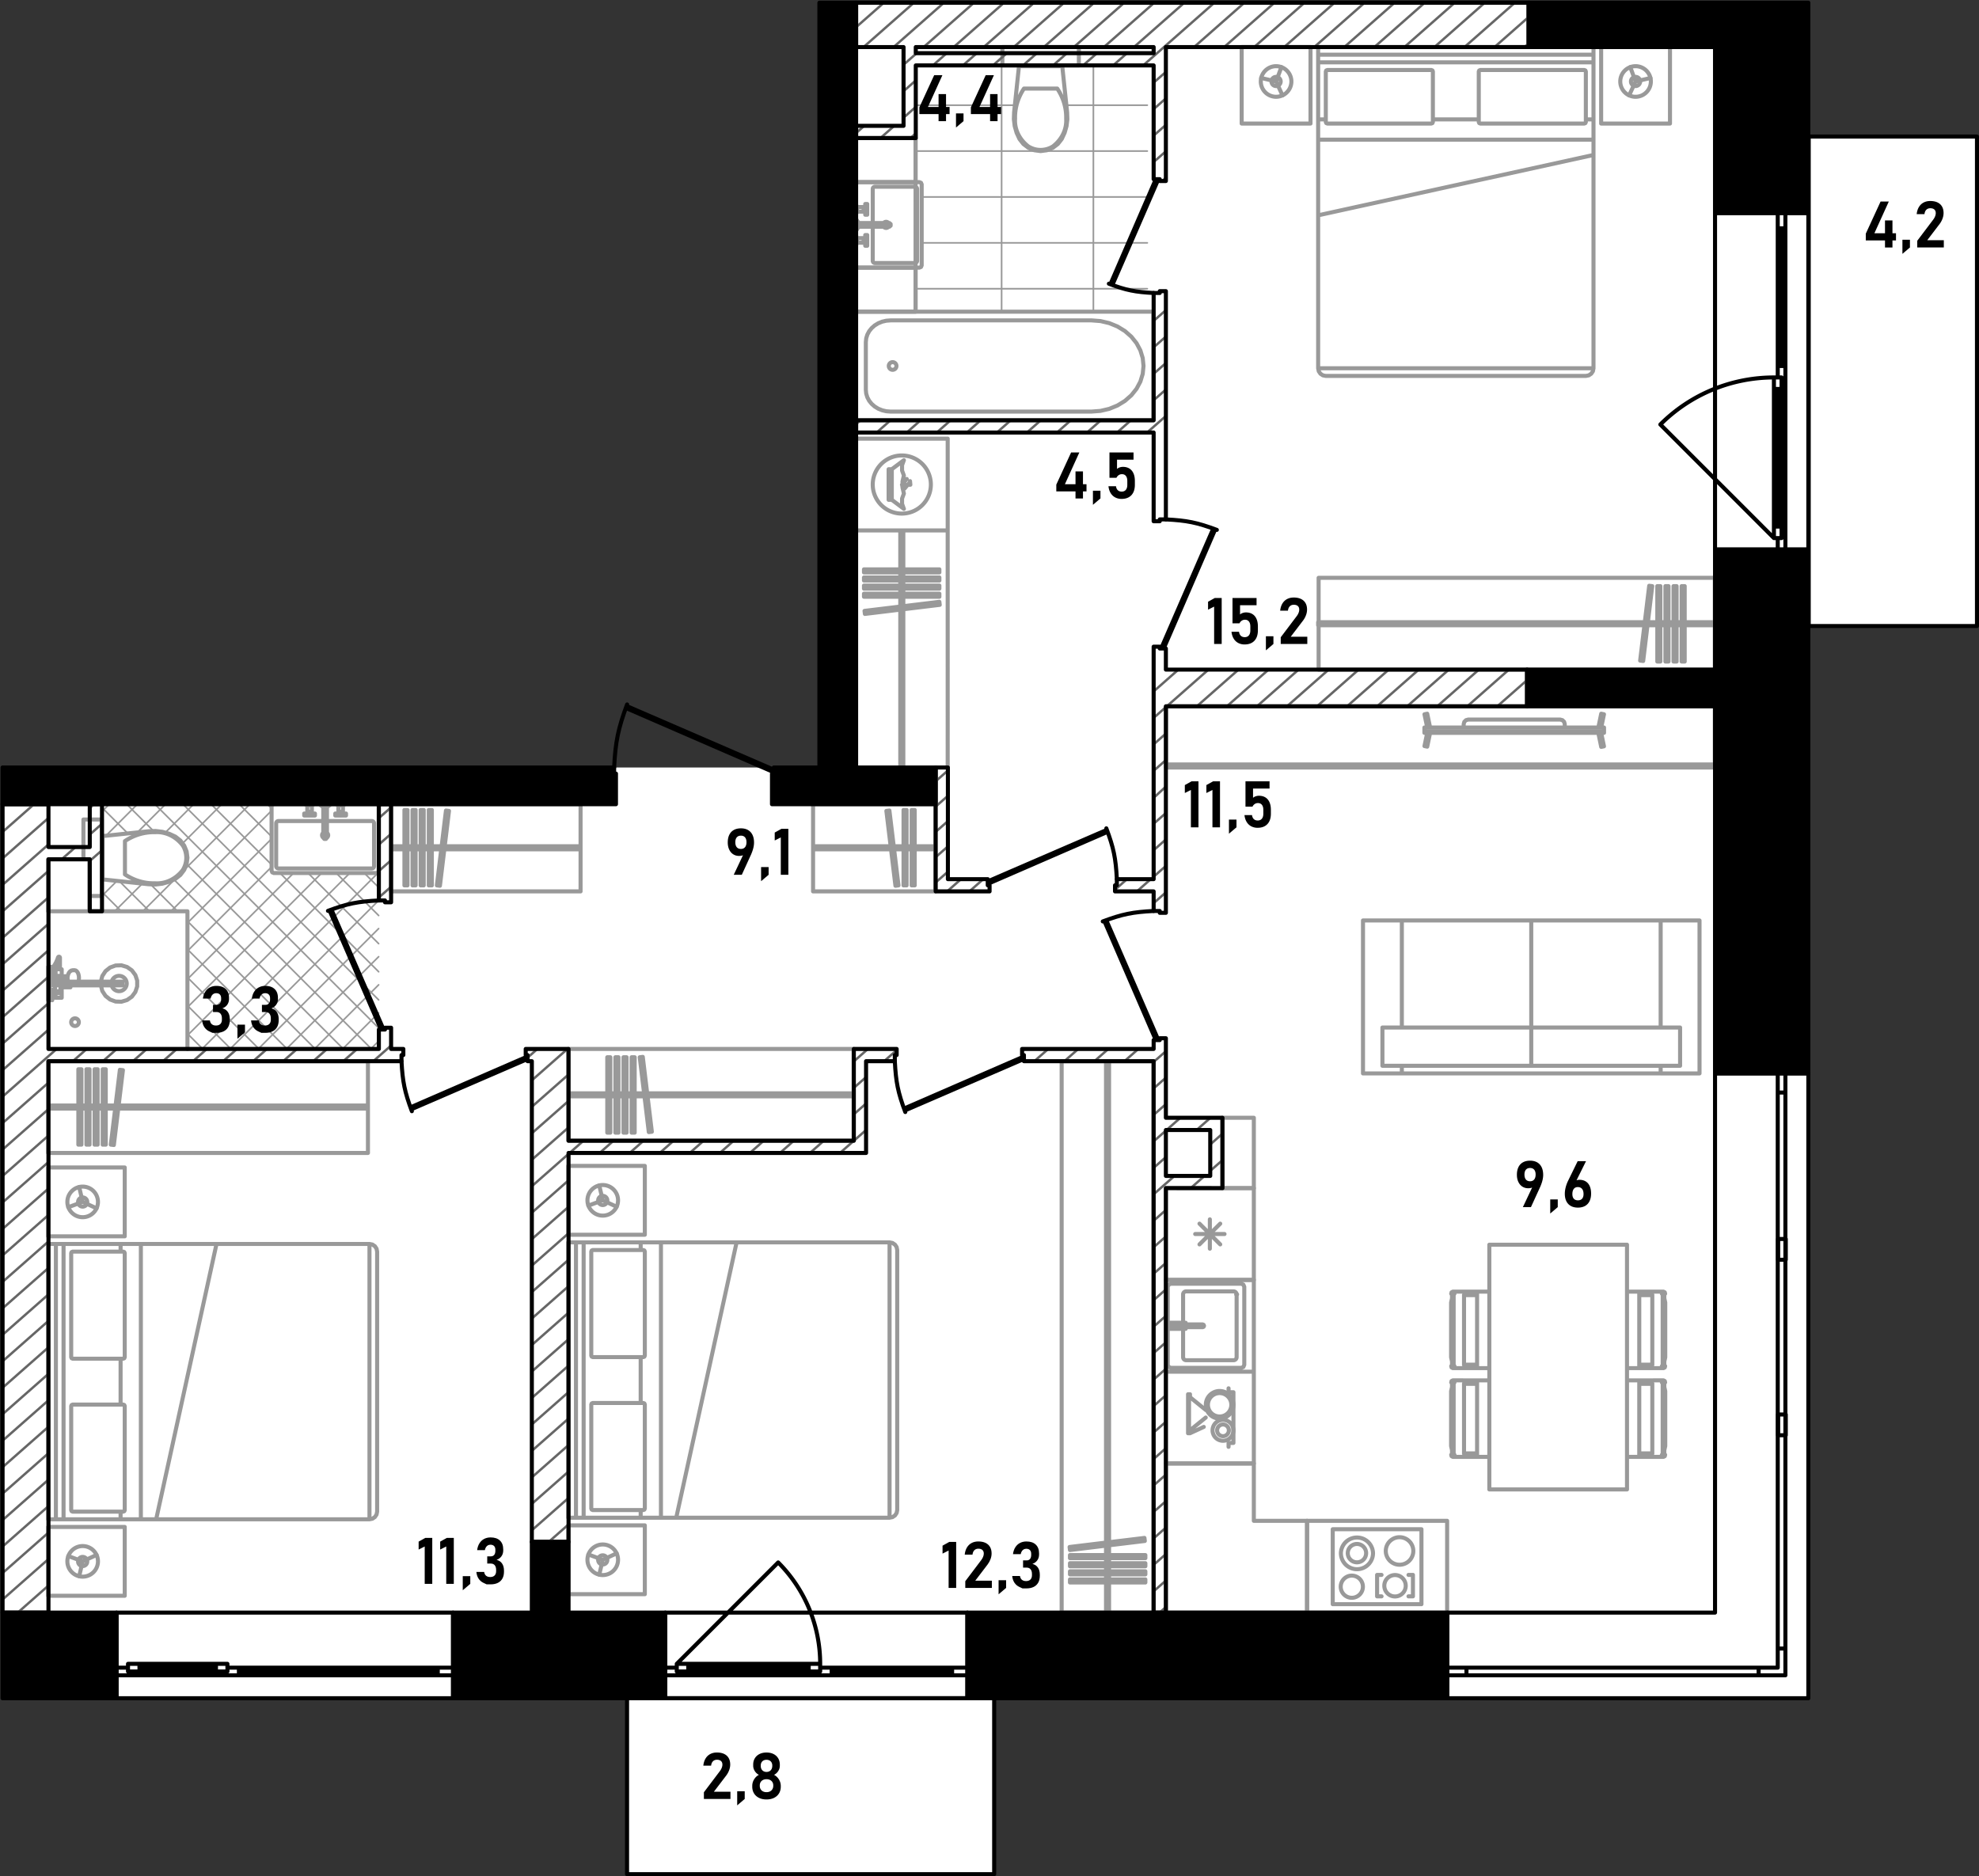 <svg version="1.1" id="_x31_44" xmlns="http://www.w3.org/2000/svg" x="0" y="0" viewBox="0 0 488.86 463.484" xml:space="preserve"><rect x="0" y="0" width="488.86" height="463.484" fill="#333333" stroke="none"/><style>.st1{fill-rule:evenodd;clip-rule:evenodd;stroke:#999;stroke-width:.4}.st1,.st2,.st3{fill:none;stroke-linecap:round;stroke-linejoin:round;stroke-miterlimit:3}.st2{fill-rule:evenodd;clip-rule:evenodd;stroke:#999}.st3{stroke:#000}.st4,.st5,.st7,.st8{fill-rule:evenodd;clip-rule:evenodd}.st5,.st7,.st8{fill:none}.st5{stroke:#000;stroke-linecap:round;stroke-linejoin:round;stroke-miterlimit:3}.st7,.st8{stroke-miterlimit:22.926}.st7{stroke-linecap:round;stroke-linejoin:round;stroke:#000}.st8{stroke:#666;stroke-width:.6}</style><path fill="#fff" d="M.5 419.667h154.03v43.317h91.055V419.53h201.212V154.648h41.511V33.731h-41.511V.552L202.155.5l.259 189.101L.635 189.6z"/><g id="mebel_2_"><path class="st1" d="M226.165 71.329h57.247m-55.733-11.336h55.734m-55.734-11.336h55.734M226.165 37.32h30.889m.005 0h26.354m-57.246-11.334h24.527m12.727 0h19.992m-13.319 51.011V16.161m-22.672 60.836V16.161m-22.672 28.83M91.588 259.127l1.949-1.95m-8.896 1.95l8.896-8.897m-15.844 8.897l15.844-15.844m-22.79 15.844l22.79-22.791M63.8 259.127l29.737-29.738m-36.684 29.738l36.684-36.685m-43.631 36.685l43.631-43.632m-47.234 40.287l40.109-40.11m-40.109 33.163l33.162-33.162M46.303 241.889l26.216-26.216m-26.216 19.268l20.783-20.784m-20.783 13.836l20.783-20.784m-24.854 17.91l24.855-24.855m-31.803 24.855l7.979-7.98m2.222-2.221l16.248-16.249m-33.395 26.45l6.839-6.839m9.922-9.922l9.689-9.689m-29.644 22.697l3.749-3.749m11.929-11.93l7.019-7.019m-13.918 6.972l6.971-6.971M26.155 206.46l7.79-7.791M25.144 200.524L27 198.669M93.537 219.219l-3.547-3.547m3.547 10.495l-10.493-10.494m-15.957-15.958l-1.047-1.047m27.497 34.445l-17.44-17.44m-9.01-9.011l-7.994-7.994m34.444 41.393L69.15 215.672m-2.063-2.063l-14.94-14.941m41.39 48.339l-48.338-48.338m48.338 55.284l-55.285-55.285m53.511 60.459l-45.669-45.67m-8.155-8.155l-6.633-6.633m53.509 60.458l-41.849-41.85m-11.389-11.39l-6.433-6.433m52.724 59.673l-31.565-31.566m-2.442-2.442l-6.658-6.658m-11.909-11.91l-.15-.15m45.778 52.726l-24.619-24.619m-9.389-9.389l-7.441-7.441m34.502 41.449l-17.672-17.672m-16.335-16.336l-4.824-4.824m31.883 38.832l-10.724-10.724M50.081 259.127l-3.778-3.778M11.92 220.964"/><path class="st2" d="M211.43 76.996h73.495m0 0v26.828m0 .001H211.43m0 0V76.996M220.005 101.678l-1.063-.081m0 0l-1.032-.242m0 0l-.968-.396m0 0l-.874-.536m0 0l-.755-.661m0 0l-.612-.766m0 0l-.451-.847m0 0l-.277-.905m0 0l-.093-.931m0 0V84.508m0 0l.093-.932m0 0l.277-.903m0 0l.451-.848m0 0l.612-.765m0 0l.755-.661m0 0l.874-.537m0 0l.968-.395m0 0l1.032-.242m0 0l1.063-.082m0 0h49.608m0 0l2.234.171m0 0l2.166.509m0 0l2.031.83m0 0l1.837 1.127m0 0l1.585 1.388m0 0l1.286 1.609m0 0l.947 1.78m0 0l.58 1.897m0 0l.196 1.956m0 0l-.196 1.957m0 0l-.58 1.898m0 0l-.947 1.78m0 0l-1.286 1.609m0 0l-1.585 1.388m0 0l-1.837 1.127m0 0l-2.031.83m0 0l-2.166.508m0 0l-2.234.171m0 0h-49.608M221.443 90.411a.945.945 0 11-1.89 0 .945.945 0 011.89 0zM250.655 31.153l.469 1.645m0 0l.718 1.551m0 0l.968 1.23m0 0l1.248.943m0 0l1.448.594m0 0l1.55.205m0 0l1.552-.205m0 0l1.447-.594m0 0l1.249-.943m0 0l.967-1.23m0 0l.719-1.551m0 0l.469-1.645m0 0l.207-1.698m0 0l-.059-1.709m0 0l-1.223-11.585m0 0H251.73m0 0l-1.223 11.585m0 0l-.059 1.709m0 0l.207 1.698M261.174 21.882h-4.117M257.057 21.882h-4.116M260.121 36.149c-.89.57-1.962.881-3.064.887M263.369 29.32c.165 2.591-1.031 5.106-3.248 6.829M261.174 21.882c1.506 2.253 2.266 4.827 2.195 7.437M250.746 29.32c-.07-2.61.689-5.185 2.194-7.437M253.994 36.149c-2.217-1.723-3.414-4.238-3.248-6.829M257.057 37.036a5.743 5.743 0 01-3.063-.887M261.705 16.161h-9.296m0 0v.189m0 0h9.296m0 0v-.189M247.61 16.161h18.894M247.61 11.626h18.894M247.61 16.161v-4.534M266.504 16.161v-4.534M46.304 259.128v-34.009M46.304 225.12H11.919M19.476 252.514a.944.944 0 11-1.889 0 .944.944 0 011.889 0zM24.902 243.416l.372 1.397m0 0l.792 1.208m0 .001l1.133.899m0-.001l1.358.496m0 0l1.445.043m0 .001l1.384-.414m0-.001l1.185-.828m0 0l.864-1.159m0 0l.454-1.372m0 0v-1.446m0 0l-.454-1.372m0 0l-.864-1.159m0 0l-1.185-.828m0 0l-1.384-.414m0 0l-1.445.043m0 .001l-1.358.496m0-.001l-1.133.898m0 0l-.792 1.209m0 0l-.372 1.397m0 .001h-5.538m0 0l.108-.456m0-.001l.037-.49m0 0l-.037-.488m0 0l-.108-.456m0 0l-.173-.392m0 0l-.224-.299m0 0l-.261-.189m0 .001l-.281-.064m0-.001h-.402m0 0l-.12.019m0 0l-.278.064m0 .001l-.104.054m0-.001l-.25.181m0 .001l-.07.078m0-.001l-.205.275m0 0l-.157.356m0 0l-.052.195m0 0l-.06.25m0 0l-.687.02m0 0l-.796.01m0 .001v-1.729m0-.001h-.435m0 0v-2.872m0 0l-.059-.159m0 0l-.148-.084m0 0l-.167.033m0 .001l-.105.134m0-.001l-.157.485m0 0l-.316.727m0 0l-.573 1.007m0 0l-.259.729m0 0h-.124m0 0v-.605m0 0h-.982m0 0v2.57m0 0h.877m0 0l.038.063m0 0l.034.032m0 0l.04.025m0 .001l.673.278m0-.001v.698m0 .001H12.22m0 0v-1.059m0 0h-.301m0 0v3.024m0 0h.301m0 0v-1.059m0-.001h1.361m0 0v1.437m0 0h.151m0 0v.415m0 0h-.303m0 0v-.151m0 .001h-.528m0 0v-.605m0-.001h-.982m0 0v2.57m0 .001h.982m0 0v-.604m0-.001h.528m0 0v-.152m0 .001h.303m0 0v.152m0-.001h1.512m0 0v-2.571m0 0h2.153m0 0v-.082m0 .001v-.093m0 0v-.124m0-.001v-.149m0 .001v-.043m0-.001h7.505M13.581 241.075v.209m0 0l-.341-.141m0 0l-.053-.325m0 0l.002-.008m0 0h.241m0 0v-.151m0 0h.302m0 0v.416m0 0h-.151M13.733 239.6h-.24m-.001 0l.239-.676m0 0l.563-.988m0 0l.024-.053m0 0v1.567m0 0h-.586m.001 0v.15M12.901 245.457h.528M12.901 246.137h.528M12.901 239.8v-.351M13.43 240.659v-.189M13.43 240.469v-.68M13.43 239.79v-.015M13.254 240.469h.176M13.425 239.79h.005M13.733 239.6v1.059M15.244 241.953v.558M14.318 239.45h.491M15.811 242.019v.491M14.797 236.654l.013-.076M12.693 240.803l.002.047M12.726 240.633l-.032.17M12.777 241.348l.01.046M12.787 241.394l.009.021M13.026 239.45l-.161.453M12.865 239.903l-.14.73M13.198 240.758l-.011.06M14.797 236.654l-.167.512M14.63 237.166l-.312.718M12.882 239.86v.001M12.695 240.85l.082.498M17.299 242.508l-.002.002M16.768 242.51l-.002-.002M14.129 241.075h-.128M13.884 241.075h-.104M14.001 241.075h-.117M13.581 241.284v.523M13.338 240.036l-.14.723M13.492 239.6l-.154.436M14.215 241.754h.108a.109.109 0 00-.108-.108.108.108 0 00-.108.108.108.108 0 00.216 0h-.108zM14.17 241.664l.045.091M14.155 241.565l.015.099M14.17 241.467l-.015.098M14.215 241.376l-.045.091M16.711 241.22l-.026.345M16.685 241.565l.026.345M16.728 241.149l-.017.071M16.787 242.231l.052.196M16.711 241.91l.076.321M14.382 241.197l.062-.009M16.839 242.427l.036.083M16.728 241.981l-.687-.02M14.443 241.943l-.062-.009M14.382 241.934l-.058-.026M14.324 241.908l-.05-.042M14.275 241.866l-.038-.055M14.236 241.811l-.021-.057M14.215 241.754l-.003-.008M14.212 241.747l-.008-.068M14.204 241.678v-.227M14.204 241.452l.008-.068M14.212 241.383l.003-.007M14.215 241.376l.021-.057M14.236 241.32l.038-.055M14.275 241.265l.049-.042M14.324 241.223l.058-.026M16.04 241.961l-1.597-.019M15.244 241.178l-.801.01M14.942 241.075v.107M14.942 241.949v.562M24.902 243.416h5.343M24.902 242.51h5.343M30.245 243.416v-.905M12.901 246.478v-1.36M13.43 246.327v-1.059M13.733 246.327v-1.059M13.733 244.853h1.209M14.942 241.075h-1.209M12.221 243.416v-.905M13.581 243.416h3.816M19.364 242.51h-5.783M14.942 244.853v-1.437M15.244 243.908v-.491M15.811 243.908v-.491M15.244 242.019h1.493M27.58 242.51a1.888 1.888 0 113.668.906 1.889 1.889 0 01-3.668 0M14.858 244.853a.34.34 0 11-.589 0M92.971 198.668H67.654m0 0l-.401.166m0 0l-.166.4m0 .001v15.871m0-.001l.166.401m0 .001l.401.166m0-.001h25.317m0 0l.4-.166m0 .001l.166-.401m0-.001v-15.871m0 .001l-.166-.4m0-.001l-.4-.166M91.837 202.825H80.765m-.907 0H68.787M68.221 203.392v10.58M68.787 214.54h23.05M92.403 213.972v-10.58M68.221 203.392c0-.313.254-.567.566-.567M68.787 214.54a.568.568 0 01-.566-.567M92.403 213.972a.568.568 0 01-.566.567M91.837 202.825c.312 0 .566.254.566.567M81.068 206.329a.757.757 0 01-.302.605v-1.21a.756.756 0 01.302.605zm-1.21.604a.757.757 0 010-1.21v1.21zM79.858 199.198h.907m0 0v7.748m0 0l-.256.301m0 0h-.395m.001 0l-.256-.301m-.001 0v-7.748M81.068 199.198h-1.511m-.001 0v-.265m0 0h1.511m.001 0v.265M81.445 198.933h-2.267m0 0v-.265m0 0h2.267m0 0v.265M83.58 200.558v-1.625m0 0h-.094m0 0v-.132m0 0h-.284m0 0v-.133m0 0h1.89m0 0v.133m0 0h-.283m0 0v.132m0 0h-.095m0 0v1.625m0 0h-.322m0 0v.415m0 0h1.078m0 0v.492m0 0h-2.646m0 0v-.492m0 0h1.077m0 0v-.415m0 0h-.321M77.043 200.558v-1.625m0 0h.095m0 0v-.132m0 0h.283m0 0v-.133m0 0h-1.889m0 0v.133m0 0h.283m0 0v.132m0 0h.095m0 0v1.625m0 0h.321m0 0v.415m0 0h-1.077m0 0v.492m0 0h2.645m0 0v-.492m0 0h-1.076m0 0v-.415m0 0h.32M84.393 200.973l-.072.072M83.901 200.973l.072.072M84.393 200.558h-.491M84.714 198.933H83.58M83.486 198.801h1.322M76.231 200.973l.072.072M76.723 200.973l-.072.072M76.231 200.558h.491M75.91 198.933h1.133M77.138 198.801h-1.322M84.393 201.219a.246.246 0 11-.491 0 .246.246 0 01.491 0zM76.723 201.219a.246.246 0 11-.492 0 .246.246 0 01.492 0zM40.136 205.492l1.645.47m0 0l1.551.717m0 0l1.23.968m0 0l.943 1.248m0 0l.594 1.449m0 0l.205 1.55m0 0l-.205 1.551m0 0l-.594 1.447m0 0l-.943 1.249m0 0l-1.23.967m0 0l-1.551.719m0 0l-1.645.469m0 0l-1.698.208m0 0l-1.709-.06m0 0l-11.585-1.223m0 0v-10.654m0 0l11.585-1.222m0 0l1.709-.06m0 0l1.698.207M30.865 216.01v-4.116M30.865 211.894v-4.117M46.019 211.894a5.746 5.746 0 01-.886 3.063M45.133 214.958c-1.724 2.217-4.239 3.413-6.83 3.248M38.303 218.205c-2.609.07-5.185-.689-7.437-2.195M30.865 207.777c2.253-1.505 4.828-2.265 7.437-2.194M38.303 205.582c2.591-.165 5.106 1.031 6.829 3.248M45.132 208.83c.57.889.881 1.961.887 3.063M25.143 216.542v-9.295m0-.001h.189m0 0v9.295m0 .001h-.189M25.143 202.448v18.893M20.609 202.448v9.824M25.143 202.448H20.61M25.143 221.34h-3.022M367.901 341.001h-3.028m0 0v.859m0 0v17.175m0 0v.86m0 0h3.028M361.445 359.895h3.427m0 0v-.859m0 0h-3.225m0 0v.057m0 0l.196.294m0 0l-.086.343m0 0l-.312.165M359.086 359.093l.196.294m0 0l-.087.343m0 0l-.312.165m0 0h2.562m0 0l.313-.165m0 0l.086-.343m0 0l-.196-.294m0 0v-17.29m0 0l.196-.294m0 0l-.086-.343m0 0l-.313-.165m0 0h-2.562m0 0l.312.165m0 0l.087.343m0 0l-.196.294m0 0v17.29M361.445 341.001l.312.165m0 0l.086.343m0 0l-.196.294m0 0v.057m0 0h3.225m0 0v-.859m0 0h-3.427M358.681 358.231v-15.565m0 0l-.227 1.004m0 0v13.556m0 0l.227 1.005M358.681 359.093l-.196.294m0 0l.086.343m0 0l.312.165m0 0l.313-.165m0 0l.087-.343m0 0l-.197-.294m0 0v-17.29m0 0l.197-.294m0 0l-.087-.343m0 0l-.313-.165m0 0l-.312.165m0 0l-.086.343m0 0l.196.294m0 0v17.29M367.901 319.085h-3.028m0 0v.858m0 0v17.176m0 0v.859m0 .001h3.028M361.445 337.978h3.427m0 0v-.858m0 0h-3.225m0 0v.057m0 0l.196.294m0 0l-.086.342m0 0l-.312.165M359.086 337.177l.196.294m0 0l-.087.342m0 0l-.312.165m0 0h2.562m0 0l.313-.165m0 0l.086-.342m0 0l-.196-.294m0 0v-17.291m0 0l.196-.294m0 0l-.086-.342m0 0l-.313-.165m0 0h-2.562m0 0l.312.165m0 0l.087.342m0 0l-.196.294m0 0v17.291M361.445 319.085l.312.165m0 0l.086.342m0 0l-.196.294m0 0v.057m0 0h3.225m0 0v-.858m0 0h-3.427M358.681 336.315v-15.566m0 0l-.227 1.004m0 0v13.557m0 0l.227 1.005M358.681 337.177l-.196.294m0 0l.086.342m0 0l.312.165m0 0l.313-.165m0 0l.087-.342m0 0l-.197-.294m0 0v-17.291m0 0l.197-.294m0 0l-.087-.342m0 0l-.313-.165m0 0l-.312.165m0 0l-.086.342m0 0l.196.294m0 0v17.291M401.909 341.001h3.027m0 0v.859m0 0v17.175m0 0v.86m0 0h-3.027M408.363 359.895h-3.427m0 0v-.859m0 0h3.225m0 0v.057m0 0l-.196.294m0 0l.086.343m0 0l.312.165M410.723 359.093l-.196.294m0 0l.087.343m0 0l.312.165m0 0h-2.562m0 0l-.313-.165m0 0l-.086-.343m0 0l.196-.294m0 0v-17.29m0 0l-.196-.294m0 0l.086-.343m0 0l.313-.165m0 0h2.562m0 0l-.312.165m0 0l-.087.343m0 0l.196.294m0 0v17.29M408.363 341.001l-.312.165m0 0l-.086.343m0 0l.196.294m0 0v.057m0 0h-3.225m0 0v-.859m0 0h3.427M411.128 358.231v-15.565m0 0l.227 1.004m0 0v13.556m0 0l-.227 1.005M411.128 359.093l.196.294m0 0l-.086.343m0 0l-.312.165m0 0l-.313-.165m0 0l-.087-.343m0 0l.197-.294m0 0v-17.29m0 0l-.197-.294m0 0l.087-.343m0 0l.313-.165m0 0l.312.165m0 0l.086.343m0 0l-.196.294m0 0v17.29M401.909 319.085h3.027m0 0v.858m0 0v17.176m0 0v.859m0 .001h-3.027M408.363 337.978h-3.427m0 0v-.858m0 0h3.225m0 0v.057m0 0l-.196.294m0 0l.086.342m0 0l.312.165M410.723 337.177l-.196.294m0 0l.087.342m0 0l.312.165m0 0h-2.562m0 0l-.313-.165m0 0l-.086-.342m0 0l.196-.294m0 0v-17.291m0 0l-.196-.294m0 0l.086-.342m0 0l.313-.165m0 0h2.562m0 0l-.312.165m0 0l-.087.342m0 0l.196.294m0 0v17.291M408.363 319.085l-.312.165m0 0l-.086.342m0 0l.196.294m0 0v.057m0 0h-3.225m0 0v-.858m0 0h3.427M411.128 336.315v-15.566m0 0l.227 1.004m0 0v13.557m0 0l-.227 1.005M411.128 337.177l.196.294m0 0l-.086.342m0 0l-.312.165m0 0l-.313-.165m0 0l-.087-.342m0 0l.197-.294m0 0v-17.291m0 0l-.197-.294m0 0l.087-.342m0 0l.313-.165m0 0l.312.165m0 0l.086.342m0 0l-.196.294m0 0v17.291M288.057 189.61h135.544m0 0v-15.115m0 0H288.057m0 0v15.115M288.057 188.854h135.544M355.829 189.61v-.756M288.057 189.61v-.756M401.908 307.485H367.9m0 0v60.458m0 0h34.008m0 0v-60.458M22.121 225.12H11.919m0 0v-12.848m0 0h10.202m0 0v12.848M226.167 34.11H211.43m0 0v10.881m0 0h14.737m0 0V34.11M211.43 76.996h14.737m0 0v-10.88m0 0H211.43m0 0v10.881M309.728 293.512v22.672m0 0H288m0 0v-22.672m0 0h21.728M295.242 304.848h7.243M296.303 302.288l5.121 5.121M298.863 301.227v7.242M301.424 302.288l-5.121 5.121M329.218 377.776h21.916m0 0v18.515m0 0h-21.916m0 0v-18.515M340.176 389.056v5.299M340.176 394.355h1.096M340.176 389.056h1.096M349.029 389.056v5.299M347.934 394.355h1.096M347.934 389.056h1.096M336.669 391.921a2.739 2.739 0 11-5.477 0 2.739 2.739 0 015.477 0zM339.168 383.682a3.967 3.967 0 11-7.935 0 3.969 3.969 0 017.935 0z"/><path class="st2" d="M337.468 383.682a2.268 2.268 0 11-4.536 0 2.268 2.268 0 014.536 0zM347.248 391.736a2.645 2.645 0 11-5.29.001 2.645 2.645 0 015.29-.001zM349.121 383.145a3.4 3.4 0 11-6.8.002 3.4 3.4 0 016.8-.002zM322.877 375.698h34.598M322.877 398.37h34.598M322.877 375.698v22.672M357.475 375.698v22.672M307.365 317.884v19.271m0 0l-.221.535m0 0l-.534.22m0 0h-17.382m0 0l-.535-.22m0 0l-.221-.535m0 0v-19.271m0 0l.221-.534m0 0l.535-.221m0 0h17.382m0 0l.534.221m0 0l.221.534M309.728 316.184v22.672M288 316.184v22.672M309.728 316.184H288M309.728 338.856H288M305.477 319.774v15.492M304.721 336.022h-11.714M292.251 335.266v-7.003m0-1.486v-7.003M293.007 319.018h11.714M305.477 319.774h.108a.108.108 0 10-.216 0 .108.108 0 00.216 0h-.108zM305.477 335.266a.756.756 0 01-.756.756M293.007 336.022a.756.756 0 01-.756-.756M292.251 319.774c0-.418.339-.756.756-.756M304.721 319.018c.417 0 .756.338.756.756M297.084 327.18l.24.1m0 0l.099.241m0 0l-.101.24m0 0l-.24.099m0 0h-7.477m0 0l-.24-.1m0 0l-.099-.24m0 0l.099-.24m0 0l.24-.1m0 0h7.479M291.533 326.765v.415m0 0h-1.928m0 0l-.24.1m0 0l-.1.24m0 0l.1.24m0 0l.24.1m0 0h1.928m0 0v.414m0 0h-2.456m0 0v-1.509m0 0h2.456M292.894 326.776v.404m0 0h-1.322m-.001 0v-.404m0 0h1.322M292.894 328.264h-1.322m-.001 0v-.404m0 0h1.322m.001 0v.404M309.728 338.856v22.672M288 338.856v22.672M309.728 338.856H288M309.728 361.528H288M410.224 265.172v-1.889m0 0h-63.935m0 0v1.889m0 0h63.935M410.224 227.386h-31.967m0 0v26.45m0 0h31.967m0 0v-26.45M378.257 227.386h-31.968m0 0v26.45m0 0h31.968m0 0v-26.45M346.289 227.386h-9.598m0 0v37.786m0 0h9.598m0 0v-1.89m0-9.445v-26.45M419.822 227.386h-9.599m0 0v26.45m0 9.447v1.89m0-.001h9.599m0 0v-37.786M378.257 263.284v-9.447m0 0H341.49m0 0v9.447m0 0h36.767M378.257 263.284v-9.447m0 0h36.767m0 0v9.447m0 0h-36.767M304.689 347.035a3.411 3.411 0 11-6.822.002 3.411 3.411 0 016.822-.002z"/><path class="st2" d="M304.167 347.035a2.89 2.89 0 11-5.78.001 2.89 2.89 0 015.78-.001zM304.689 353.343a2.58 2.58 0 11-5.16 0 2.58 2.58 0 015.16 0z"/><path class="st2" d="M303.555 353.343a1.444 1.444 0 11-2.891 0 1.444 1.444 0 012.891 0zM229.945 119.696a7.179 7.179 0 01-14.358 0 7.179 7.179 0 1114.358 0zM407.802 20.128a3.778 3.778 0 11-7.557 0 3.778 3.778 0 017.557 0z"/><path class="st2" d="M405.156 20.128a1.134 1.134 0 11-2.269 0 1.134 1.134 0 012.269 0zM319.004 20.128a3.778 3.778 0 11-7.557 0 3.778 3.778 0 017.557 0z"/><path class="st2" d="M316.358 20.128a1.134 1.134 0 11-2.269 0 1.134 1.134 0 012.269 0zM152.673 296.522a3.778 3.778 0 11-7.557 0 3.778 3.778 0 017.557 0z"/><path class="st2" d="M150.027 296.522a1.134 1.134 0 11-2.267 0 1.134 1.134 0 012.267 0zM152.673 385.32a3.778 3.778 0 11-7.557 0 3.778 3.778 0 017.557 0z"/><path class="st2" d="M150.027 385.32a1.134 1.134 0 11-2.267 0 1.134 1.134 0 012.267 0zM24.199 296.912a3.778 3.778 0 11-7.557.001 3.778 3.778 0 017.557-.001z"/><path class="st2" d="M21.555 296.912a1.134 1.134 0 11-2.267 0 1.134 1.134 0 012.267 0zM24.199 385.711a3.778 3.778 0 11-7.556 0 3.778 3.778 0 017.556 0z"/><path class="st2" d="M21.555 385.711a1.134 1.134 0 11-2.267-.001 1.134 1.134 0 012.267.001zM393.631 90.978h-68.015m0 0V15.405m0 0h68.015m0 0v75.573M391.742 92.867h-64.236m0 0l-.724-.144m0 0l-.612-.409m0 0l-.41-.613m0 0l-.144-.723m0 0h68.015m0 0l-.144.723m0 0l-.409.613m0 0l-.613.409m0 0l-.723.144M393.631 11.626h-68.015m0 0v3.778m0 0h68.015m0 0v-3.778M325.616 11.626h68.015m0 0v1.89m0 .001h-68.015m0 0v-1.89M323.727 11.626h-17.004m0 0V30.52m0 0h17.004m0 0V11.626M395.52 11.626h17.004m.001 0V30.52m0 0H395.52m0 0V11.626M353.578 17.295h-25.695m0 0l-.267.11m0 0l-.11.268m0-.001v12.47m0 .001l.11.266m0-.001l.267.112m0 0h25.695m0 0l.267-.112m0 0l.111-.266m0 .001v-12.47m0-.001l-.111-.268m0 .001l-.267-.11M365.67 17.295h25.694m0 0l.267.11m0 0l.111.268m0-.001v12.47m0 .001l-.111.266m0-.001l-.267.112m0 0H365.67m0 0l-.268-.112m0 0l-.11-.266m0 .001v-12.47m0-.001l.11-.268m0 .001l.268-.11M393.631 29.497h-1.889M365.292 29.497h-11.336M327.506 29.497h-1.89M393.631 34.505h-68.015m0 0v18.687m0 0l68.015-14.909m0 0v-3.778M423.601 165.416v-22.672m0 0H325.73m0 0v22.672m0 0h97.871M325.616 153.704v.755m0 0H423.6m0 0v-.755m0 0h-97.984M416.163 163.424v-18.627m0 0h-.756m0 0v18.627m0 0h.756M414.158 163.424v-18.627m0 0h-.755m0 0v18.627m0 0h.755M412.154 163.424v-18.627m0 0h-.756m0 0v18.627m0 0h.756M410.15 163.424v-18.627m0 0h-.756m0 0v18.627m0 0h.756M405.903 163.288l2.241-18.491m0 0l-.75-.091m0 0l-2.241 18.491m0 0l.75.091M211.43 131.032h22.672m0 0V189.6m0 0H211.43m0 0v-58.568M223.145 189.6h-.756m0 0v-58.568m0 0h.756m0 0V189.6M213.423 140.65h18.626m0 0v.756m0 0h-18.626m0 0v-.756M213.423 142.655h18.626m0 0v.756m0 0h-18.626m0 0v-.756M213.423 144.66h18.626m0 0v.755m0 0h-18.626m0 0v-.755M213.423 146.665h18.626m0 0v.755m0 0h-18.626m0 0v-.755M213.559 150.91l18.49-2.241m0 0l.092.75m0 0l-18.491 2.242m0 0l-.091-.751M96.561 198.668v21.538m0 0h46.854m-.001 0v-21.538m0 0H96.561M143.415 209.816v-.756m0 0H96.561m0 0v.756m0 0h46.854M99.903 200.095v18.626m0 0h.756m0 0v-18.626m0 0h-.756M101.908 200.095v18.626m0 0h.756m0 0v-18.626m0 0h-.756M103.912 200.095v18.626m0 0h.756m0 0v-18.626m0 0h-.756M105.917 200.095v18.626m0 0h.756m0 0v-18.626m0 0h-.756M110.163 200.23l-2.241 18.491m0 0l.75.091m0 0l2.241-18.491m0 0l-.75-.091M200.85 198.668v21.538m0 0h30.229m0 0v-21.538m0 0H200.85M231.079 209.816v-.756m0 0H200.85m0 0v.756m0 0h30.229M225.956 200.095v18.626m0 0h-.756m0 0v-18.626m0 0h.756M223.951 200.095v18.626m0 0h-.756m0 0v-18.626m0 0h.756M219.705 200.23l2.241 18.491m0 0l-.75.091m0 0l-2.241-18.491m0 0l.75-.091M219.743 374.928v-68.016m0 0h-75.572m0 0v68.016m0 0h75.572M221.633 373.039v-64.237m0 0l-.144-.723m0 .001l-.41-.613m0-.001l-.613-.409m0 .001l-.723-.145m0 0v68.016m0-.001l.723-.144m0 0l.613-.409m0 0l.41-.613m0 .001l.144-.723M140.392 374.928v-68.016m0 0h3.779m0 0v68.016m0 0h-3.779M140.392 306.913v68.016m0-.001h1.89m0 0v-68.016m0 .001h-1.89M140.392 305.024V288.02m0 0h18.894m0 0v17.004m0 0h-18.894M140.392 376.818v17.004m0 0h18.894m0 0v-17.004m0 0h-18.894M146.061 334.874V309.18m0 .001l.11-.268m0-.001l.267-.11m0 0h12.47m0 0l.267.11m0 0l.111.268m0 .001v25.694m0-.001l-.111.268m0 .001l-.267.11m0-.001h-12.47m0 0l-.267-.11m0 .001l-.11-.268M146.061 346.966v25.695m0 0l.11.267m0 0l.267.111m0 0h12.47m0 0l.267-.111m0 0l.111-.267m0 0v-25.695m0 0l-.111-.267m0 0l-.267-.111m0 0h-12.47m0 0l-.267.111m0 0l-.11.267M158.262 374.928v-1.889M158.262 346.588v-11.336M158.262 308.802v-1.89M163.271 374.928v-68.016m0 0h18.686m0 0l-14.908 68.016m0 0h-3.778M91.269 375.32v-68.016m0 0H15.698m0 0v68.016m0 0H91.27M93.159 373.43v-64.236m0 0l-.144-.724m0 0l-.41-.612m0 0l-.612-.41m0 0l-.724-.144m0 0v68.016m0 0l.724-.144m0 0l.612-.41m0 0l.41-.613m0 0l.144-.723M11.919 375.32v-68.016m0 0h3.778m0 0v68.016m0 0h-3.778M11.919 307.304v68.016m0 0h1.889m0 0v-68.016m0 0h-1.889M11.919 305.414V288.41m0 .001h18.893m0 0v17.004m0-.001H11.919M11.919 377.208v17.004m0 .001h18.893m0 0v-17.004m0-.001H11.919M17.587 335.266v-25.694m0 0l.11-.268m0 0l.268-.11m0 0h12.469m0 0l.267.11m0 0l.111.268m0 0v25.694m0 0l-.111.268m0 0l-.267.11m0 0H17.965m0 0l-.268-.11m0 0l-.11-.268M17.587 347.358v25.694m0 0l.11.268m0 0l.268.11m0 0h12.469m0 0l.267-.11m0 0l.111-.268m0 0v-25.694m0 0l-.111-.268m0 0l-.267-.11m0 0H17.965m0 0l-.268.11m0 0l-.11.268M29.788 375.32v-1.89M29.788 346.98v-11.336M29.788 309.194v-1.89M34.798 375.32v-68.016m0 0h18.686m0 0L38.576 375.32m0 0h-3.778M284.925 398.37h-22.672m0 0V262.15m0 0h22.672m0 0v136.22M273.211 262.15h.756m0 0v136.22m0 0h-.756m0 0V262.15M282.932 390.932h-18.626m0 0v-.756m0 0h18.626m0 0v.756M282.932 388.927h-18.626m0 0v-.755m0 0h18.626m0 0v.755M282.932 386.923h-18.626m0 0v-.756m0 0h18.626m0 0v.756M282.932 384.918h-18.626m0 0v-.756m0 0h18.626m0 0v.756M282.797 380.672l-18.491 2.241m0 0l-.091-.75m0 0l18.49-2.241m0 0l.092.75M11.919 262.15v22.672m0 0h78.973m0 0V262.15m0 0H11.919M90.892 273.864v-.756m0 0H11.919m0 0v.756m0 0h78.973M19.355 264.143v18.626m0 0h.756m0 0v-18.626m0 0h-.756M21.36 264.143v18.626m0 0h.756m0 0v-18.626m0 0h-.756M23.365 264.143v18.626m0 0h.755m0 0v-18.626m0 0h-.755M25.369 264.143v18.626m0 0h.756m0 0v-18.626m0 0h-.756M29.615 264.278l-2.241 18.491m0 0l.75.091m0 0l2.241-18.491m0 0l-.75-.091M396.233 180.741v-1.02m0 0h-44.369m0 0v1.02m0 0h44.369M394.829 179.721l.71-3.41m0 0l.68.141m0 0l-.68 3.269m0 0h-.71M386.532 179.721v-.832m0 0l-.152-.567m0 0l-.415-.415m0 0l-.567-.152m0 0h-22.699m0 0l-.566.152m0 0l-.415.415m0 0l-.153.567m0 0v.832m0 0h24.967M394.829 181.098l.71 3.41m0 0l.68-.141m0 0l-.68-3.269m0 0h-.71M353.269 179.721l-.71-3.41m0 0l-.68.141m0 0l.68 3.269m0 0h.71M353.269 181.038l-.71 3.41m0 0l-.68-.141m0 .001l.68-3.269m0-.001h.71M396.233 181.038v-.298m0 0h-44.369m0 0v.298m0 0h44.369M226.167 34.11H211.43m0 0v42.887m0 0h14.737m0 0V34.11M303.484 342.966v.964m0 0h1.204m0 0v12.523m0 0h-1.204m0 0v.964M293.479 344.43v9.634m0 0h.479m.001 0v-.723m0 0h-.238m-.001 0v-8.188m0 0h.238m.001 0v-.723m0 0h-.479M293.958 354.064l.104-.048m.102-.047l.104-.047m.102-.046l.104-.047m.103-.048l.103-.047m.103-.047l.103-.048m.103-.047l.103-.047m.103-.046l.103-.048m.103-.047l.104-.047m.102-.048l.104-.047m.102-.047l.104-.047m.103-.047l.103-.047m.104-.047l.102-.048m.104-.047l.102-.047m.104-.047l.102-.047m.104-.047l.102-.047m.104-.048l.103-.047m.103-.047l.103-.047M293.958 344.43v.078m0 .113v.114m0 .113v.113m0 .114v.078m0 0l.052.042m.088.071l.088.071m.087.072l.088.072m.088.07l.089.072m.088.072l.088.071m.088.071l.088.072m.088.072l.087.071m.088.071l.089.072m.088.071l.088.071m.088.072l.088.072m.088.071l.088.071m.087.072l.088.071m.089.072l.088.071m.088.072l.088.071m.088.071l.088.072m.088.071l.087.072m.089.071l.088.072m.088.071l.088.071m.088.072l.088.072m.088.071l.088.071m.087.072l.089.071m.088.071l.088.073m.088.071l.052.042M293.958 354.064v-.078m0-.113v-.114m0-.113v-.113m0-.114v-.078m0 0l.052-.042m.088-.071l.088-.071m.087-.072l.088-.071m.088-.072l.089-.071m.088-.072l.088-.071m.088-.071l.088-.072m.088-.071l.087-.072m.088-.071l.089-.072m.088-.071l.088-.071m.088-.072l.088-.072m.088-.071l.088-.071m.087-.072l.088-.071m.089-.071l.088-.072m.088-.072l.088-.071m.088-.071l.088-.072m.088-.071l.087-.071m.089-.072l.088-.072m.088-.071l.088-.071m.088-.072l.088-.072m.088-.071l.088-.071m.087-.072l.089-.071m.088-.071l.088-.073m.088-.071l.052-.042M309.728 361.528H288m0 0v36.842m0 0h23.428m0 0h11.449m-.001 0v-22.672m0 0h-13.149m.001 0v-14.17M309.728 293.512h-7.799m-.001 0V276.13m0 0h7.799m.001 0v17.382M223.282 125.704l-.449-1.233m0 0v-1.313m0 0l.449-1.233m0-.001l-.343-1.473m0 .001v-1.513m0-.001l.343-1.472m0 .001l-.45-1.235m0 0v-1.314m0-.001l.45-1.235m0 0l-2.987 2.232m0 0v7.558m0 0l2.987 2.231M220.033 123.472v-7.558m0 0h.262m0 0v7.558m0 0h-.262M219.51 123.472v-7.558m0 0h.262m0 0v7.558m0 0h-.262M224.798 118.852l.085.891m0 0l-.227.021m0 0l-.045-.476m0 0l-1.142 1.382m0 0l-.152-.125m0 0l.53-.642m0 0l-.081-.067m0 0l-.612.74m0 0l-.146-.121m0 0l.611-.74m0 0l-.097-.08m0 0l-.497.601m0 0l-.13-.108m0 0l.496-.6m0 0l-.097-.081m0 0l-.343.415m0 0l-.139-.116m0 0l1.174-1.422M234.102 131.032V108.36m0 0H211.43m0 0v22.672m0 0h22.672M140.392 281.798v-22.671m0 0h70.472m0 0v22.671m0 0h-70.472M210.863 270.085v.756m0 0h-70.472m0 0v-.756m0 0h70.472M150.011 279.805v-18.626m0 0h.756m0 0v18.626m0 0h-.756M152.016 279.805v-18.626m0 0h.756m0 0v18.626m0 0h-.756M154.019 279.805v-18.626m0 0h.756m0 0v18.626m0 0h-.756M156.024 279.805v-18.626m0 0h.756m0 0v18.626m0 0h-.756M160.271 279.67l-2.241-18.491m0 0l.75-.091m0 0l2.242 18.491m0 0l-.751.091M407.702 19.268l-3.68.86m0 0l-1.583 3.431m0 0l1.583-3.431m0 0l-1.305-3.546M311.546 19.268l3.679.86m0 0l1.584 3.431m0 0l-1.584-3.431m0 0l1.306-3.546M148.033 292.842l.86 3.68m0 0l3.431 1.584m0 0l-3.431-1.584m0 0l-3.545 1.305M148.033 388.999l.86-3.679m0-.001l3.431-1.584m0 0l-3.431 1.584m0 0l-3.545-1.306M19.561 293.234l.86 3.679m0 0l3.431 1.584m0 0l-3.431-1.584m0 0l-3.546 1.306M19.561 389.39l.86-3.679m0 0l3.431-1.584m0 0l-3.431 1.584m0 0l-3.546-1.306M211.43 45.557v19.992m0 0l.167.401m0 0l.4.166m0 0h15.115m0 0l.401-.166m0 0l.166-.401m0 0V45.557m0 0l-.166-.4m0 0l-.401-.166m0 0h-15.115m0 0l-.4.166m0 0l-.167.4M215.587 46.691v8.41m0 .905v8.41M216.153 64.982h9.825M226.545 64.415V46.691M225.979 46.125h-9.826M216.153 64.982a.567.567 0 01-.566-.566M226.545 64.415a.567.567 0 01-.566.566M225.979 46.125c.312 0 .566.253.566.566M215.587 46.691c0-.313.254-.566.566-.566M219.489 56.006a.754.754 0 01-1.209 0h1.209zm-1.21-.906a.753.753 0 011.209 0h-1.209zM211.959 56.006V55.1m0 0h7.748m0 0l.301.256m0 0v.394m0 0l-.301.256m0 0h-7.748M211.959 54.797v1.512m0 0h-.264m0 0v-1.512m0 0h.264M211.695 54.419v2.268m0 0h-.266m0 0v-2.268m0 0h.266M213.319 52.285h-1.624m0 0v.095m0 0h-.133m0 0v.283m0 0h-.133m0 0v-1.89m0 0h.133m0 0v.283m0 0h.133m0 0v.095m0 0h1.624m0 0v.322m0 0h.416m0 0v-1.078m0 0h.491m0 0v2.646m0 0h-.491m0 0v-1.077m0 0h-.416m0 0v.321M213.319 58.822h-1.624m0 0v-.095m0 0h-.133m0 0v-.283m0 0h-.133m0 0v1.89m0 0h.133m0 0v-.284m0 0h.133m0 0v-.094m0 0h1.624m0 0v-.322m0 0h.416m0 0v1.078m0 0h.491m0 0v-2.646m0 0h-.491m0 0v1.077m0 0h-.416m0 0v-.321M213.735 51.472l.072.072M213.735 51.963l.072-.072M213.319 51.472v.491M211.695 51.151v1.134M211.562 52.379v-1.323M213.735 59.634l.072-.072M213.735 59.143l.072.072M213.319 59.634v-.491M211.695 59.956v-1.134M211.562 58.727v1.322M214.226 51.718a.246.246 0 11-.491-.001.246.246 0 01.491.001zM214.226 59.388a.246.246 0 11-.492 0 .246.246 0 01.492 0z"/></g><g id="walls"><path class="st3" d="M439.145 135.754h-15.492M446.703 135.754h-5.668M441.035 135.754h-1.89M439.145 52.624h-15.492M446.703 52.624h-5.668M441.035 52.624h-1.89M446.703 52.624v83.13M423.653 52.624v83.13M439.145 52.624v3.778M439.145 56.403h1.89M441.035 56.403v-3.778M441.035 92.3v-1.89M441.035 90.411h-1.89M439.145 90.411v1.89M440.09 56.403v34.008M439.145 56.403v34.008M441.035 90.411V56.403M439.145 92.3v.944M439.145 93.245h.944M440.09 93.245v.945M440.09 94.19h.945M441.035 94.19V92.3M441.035 135.754v-3.778M441.035 131.976h-.945M440.09 131.976v.944M440.09 132.92h-.944M439.145 132.92v2.834M438.201 132.92l-28.056-28.055M441.035 131.976V94.19M438.201 96.078v34.008M438.201 93.245v2.834M438.201 96.078h1.889M440.09 96.078v-2.833M440.09 93.245h-1.889M440.09 132.92v-2.834M440.09 130.086h-1.889M438.201 130.086v2.834M438.201 132.92h1.889M440.09 130.086V96.078M438.201 96.078v34.008M439.145 96.078v34.008M410.145 104.865a39.68 39.68 0 0128.056-11.621M441.035 52.624h-1.89M441.035 52.624h-1.89M446.703 52.624h-5.668M439.145 52.624h-15.492M441.035 135.754h-1.89M441.035 135.754h-1.89M446.703 135.754h-5.668M439.145 135.754h-15.492"/><g><path class="st3" d="M439.145 265.172h-15.492M446.703 265.172h-5.668M441.035 265.172h-1.89M446.703 265.172v154.357M423.653 265.172v133.197M439.145 265.172v4.724M439.145 269.896h1.89M441.035 269.896v-4.724M441.035 411.972v-4.723M441.035 407.249h-1.89M439.145 407.249v4.724M441.035 413.862v-1.89M439.145 269.896V407.25M441.035 407.249V269.896M441.035 265.172h-1.89M441.035 265.172h-1.89M446.703 265.172h-5.668M439.145 265.172h-15.492M357.527 411.972v-13.603M357.527 419.53v-5.668M357.527 413.862v-1.89M357.527 419.53h89.176M357.527 398.37h66.126M357.527 411.972h4.723M362.25 411.972v1.89M362.25 413.862h-4.724M439.145 413.862h-4.724M434.421 413.862v-1.89M434.421 411.972h4.725M441.035 413.862h-1.89M362.25 411.972h72.172M434.421 413.862H362.25M357.527 413.862v-1.89M357.527 413.862v-1.89M357.527 419.53v-5.668M357.527 411.972v-13.603"/></g><g><path class="st3" d="M164.344 411.972v-13.603M164.344 419.53v-5.668M164.344 413.862v-1.89M238.972 411.972v-13.603M238.972 419.53v-5.668M238.972 413.862v-1.89M238.972 419.53h-74.628M238.972 398.37h-74.628M238.972 411.972h-3.779M235.193 411.972v1.89M235.193 413.862h3.779M203.547 413.862h1.891M205.437 413.862v-1.89M205.437 411.972h-1.89M235.193 412.916h-29.756M235.193 411.972h-29.756M205.437 413.862h29.756M203.547 411.972h-.944M202.603 411.972v.944M202.603 412.916h-.945M201.658 412.916v.945M201.658 413.862h1.89M164.344 413.862h3.778M168.123 413.862v-.945M168.123 412.916h-.944M167.178 412.916v-.943M167.178 411.972h-2.834M167.178 411.028l25.049-25.049M168.123 413.862h33.535M199.769 411.028h-29.757M202.603 411.028h-2.834M199.769 411.028v1.889M199.769 412.916h2.834M202.603 412.916v-1.889M167.178 412.916h2.834M170.012 412.916v-1.889M170.012 411.028h-2.834M167.178 411.028v1.889M170.012 412.916h29.757M199.769 411.028h-29.757M199.769 411.972h-29.757M192.227 385.979a35.42 35.42 0 0110.376 25.049M238.972 413.862v-1.89M238.972 413.862v-1.89M238.972 419.53v-5.668M238.972 411.972v-13.603M164.344 413.862v-1.89M164.344 413.862v-1.89M164.344 419.53v-5.668M164.344 411.972v-13.603M164.344 419.53v-21.16"/></g><g><path class="st3" d="M28.786 411.972v-13.603M28.786 419.53v-5.668M28.786 413.862v-1.89M111.915 411.972v-13.603M111.915 419.53v-5.668M111.915 413.862v-1.89M111.915 419.53H28.786M111.915 398.37H28.786M111.915 411.972h-3.778M108.137 411.972v1.89M108.137 413.862h3.778M57.125 413.862h1.891M59.015 413.862v-1.89M59.015 411.972h-1.89M108.137 412.916H59.015M108.137 411.972H59.015M59.015 413.862h49.122M57.125 411.972h-.943M56.181 411.972v.944M56.181 412.916h-.945M55.236 412.916v.945M55.236 413.862h1.89M28.786 413.862h3.778M32.564 413.862v-.945M32.564 412.916h-.944M31.62 412.916v-.943M31.62 411.972h-2.834M32.564 413.862h22.672M53.347 411.028H34.453M56.181 411.028h-2.834M53.347 411.028v1.889M53.347 412.916h2.834M56.181 412.916v-1.889M31.62 412.916h2.834M34.454 412.916v-1.889M34.454 411.028H31.62M31.62 411.028v1.889M34.454 412.916h18.894M53.347 411.028H34.453M53.347 411.972H34.453M111.915 413.862v-1.89M111.915 413.862v-1.89M111.915 419.53v-5.668M111.915 411.972v-13.603M28.786 413.862v-1.89M28.786 413.862v-1.89M28.786 419.53v-5.668M28.786 411.972v-13.603M28.786 419.53v-21.16"/></g><g><path class="st3" d="M488.36 154.648h-41.564m.001 0V33.731m0 0h41.564m-.001 0v120.917M154.897 419.53h90.688m0 0v43.454m0 0h-90.688m0 0V419.53"/></g><g><path class="st3" d="M101.74 274.508c-1.774-4.757-2.298-7.287-2.559-12.358"/><path class="st4" d="M101.74 274.508l28.578-12.358-.001-1.512h-.453l-28.725 12.482z"/><g><path class="st5" d="M223.626 274.711c-1.818-4.869-2.318-7.37-2.584-12.561"/><path class="st4" d="M223.662 274.808l29.272-12.658v-1.512h-.453l-29.419 12.782z"/><g><path class="st5" d="M272.415 227.624c4.87-1.816 7.371-2.314 12.562-2.579"/><path class="st4" d="M272.319 227.665l12.658 29.272h1.511v-.454l-12.782-29.418z"/><g><path class="st5" d="M154.909 174.025c-2.221 5.978-2.879 9.205-3.204 15.575"/><path class="st4" d="M154.945 173.942l-.6 1.387 36.354 15.781h.454l.001-1.51z"/><g><path class="st5" d="M300.587 130.899c-4.87-1.817-7.396-2.325-12.587-2.588"/><path class="st4" d="M300.658 130.93l-1.387-.6-12.783 29.418v.453H288z"/><g><path class="st5" d="M273.918 70.083c4.235 1.617 6.538 2.064 11.059 2.295"/><path class="st4" d="M273.818 70.069l1.388.6 11.282-25.952v-.453h-1.511z"/></g></g><g><path class="st5" d="M273.29 204.629c1.818 4.868 2.333 7.365 2.599 12.554"/><path class="st4" d="M273.27 204.526l-29.272 12.658v1.51h.453l29.419-12.781z"/></g></g></g><g><path class="st5" d="M81.016 225.014c4.871-1.817 7.381-2.305 12.573-2.57"/><path class="st4" d="M80.931 225.064l12.658 29.271h1.512v-.453l-12.783-29.419z"/></g></g></g><path d="M211.483.669h-9.069v188.932h-11.26v1.51h-.454v7.558h40.433v-9.068h-19.65V.669h0zM11.971 419.53H.635v-21.161h28.151v21.161H11.971h0zm140.187-220.862v-7.558h-.453v-1.51l-151.07-.001v9.068l151.523.001h0zM377.601.669h69.1v51.956h-23.049V11.627h-46.051V.669h0zm46.052 173.816h-46.427v-9.068h46.427v-29.662h23.049v129.418h-23.049v-90.688h0zM357.527 419.53H238.972v-21.161h118.555v21.161h0zm-193.184 0h-52.428v-21.161h19.461v-17.47h9.068v17.47h23.899v21.161z" fill-rule="evenodd" clip-rule="evenodd" stroke="#000" stroke-linecap="round" stroke-linejoin="round" stroke-miterlimit="3"/><path class="st7" d="M439.239 349.426h1.89v5.133h-1.89zM439.239 306.068h1.89v5.133h-1.89z"/><g><path class="st8" d="M218.145.841l-6.54 5.76M225.565.841l-12.44 10.96M.795 198.841l-.04.04M232.985.841l-12.44 10.96M8.215 198.841l-7.46 6.58M240.405.841l-12.44 10.96M226.345 13.221l-3.03 2.67M12.095 201.961l-11.34 9.99M226.345 19.761l-3.03 2.67M247.825.841l-12.44 10.96M233.665 13.311l-3.43 3.03M213.295 31.261l-1.69 1.49M23.055 198.841l-.76.67M12.095 208.501l-11.34 9.99M220.715 31.261l-3.42 3.02M241.095 13.311l-3.44 3.03M255.255.841l-12.45 10.96M226.345 26.301l-3.03 2.67M18.475 209.421l-3.44 3.03M12.095 215.041l-11.34 9.99M25.315 203.391l-3.02 2.67M248.515 13.311l-3.44 3.03M262.675.841l-12.44 10.96M226.345 32.841l-1.63 1.44M25.315 209.931l-2.86 2.52M12.095 221.581l-11.34 9.99M255.945 13.311l-3.44 3.03M270.095.841l-12.44 10.96M12.095 228.121l-11.34 9.99M263.365 13.311l-3.44 3.03M277.525.841l-12.45 10.96M12.095 234.651l-11.34 9.99M270.785 13.311l-3.44 3.03M284.935.841l-12.44 10.96M12.095 241.191l-11.34 9.99M278.205 13.311l-3.44 3.03M292.365.841l-12.45 10.96M12.095 247.731l-11.34 9.99M299.785.841l-17.6 15.5M12.095 254.271l-11.34 9.99M307.205.841l-12.44 10.96M288.125 17.651l-3.02 2.66M13.805 259.301l-13.05 11.5M314.635.841l-12.44 10.96M288.125 24.191l-3.02 2.66M12.095 267.351l-11.34 9.99M21.235 259.301l-3.43 3.02M322.055.841l-12.44 10.96M288.125 30.731l-3.02 2.66M96.735 199.331l-3.02 2.66M12.095 273.891l-11.34 9.99M28.655 259.301l-3.43 3.02M329.475.841l-12.45 10.96M288.125 37.261l-3.02 2.66M212.365 104.001l-.76.67M12.095 280.421l-11.34 9.99M96.735 205.861l-3.02 2.66M36.075 259.301l-3.43 3.02M336.895.841l-12.44 10.96M288.125 43.801l-1.24 1.09M219.785 104.001l-3.43 3.02M12.095 286.961l-11.34 9.99M96.735 212.401l-3.02 2.66M43.495 259.301l-3.43 3.02M344.315.841l-12.44 10.96M227.215 104.001l-3.43 3.02M96.735 218.941l-3.02 2.66M12.095 293.501l-11.34 9.99M50.915 259.301l-3.43 3.02M234.635 104.001l-3.43 3.02M351.745.841l-12.44 10.96M12.095 300.041l-11.34 9.99M58.345 259.301l-3.43 3.02M242.055 104.001l-3.42 3.02M359.165.841l-12.44 10.96M12.095 306.581l-11.34 9.99M65.765 259.301l-3.43 3.02M249.485 104.001l-3.43 3.02M285.185 72.551l-.08.07M366.585.841l-12.44 10.96M12.095 313.121l-11.34 9.98M73.185 259.301l-3.43 3.02M288.125 76.501l-3.02 2.66M256.905 104.001l-3.43 3.02M374.015.841l-12.45 10.96M12.095 319.651l-11.34 9.99M80.605 259.301l-3.43 3.02M288.125 83.031l-3.02 2.66M264.325 104.001l-3.43 3.02M377.725 4.101l-8.74 7.7M12.095 326.191l-11.34 9.99M88.035 259.301l-3.43 3.02M288.125 89.571l-3.02 2.66M271.745 104.001l-3.43 3.02M377.725 10.641l-1.32 1.16M96.735 258.171l-4.71 4.15M12.095 332.731l-11.34 9.99M288.125 96.111l-3.02 2.66M279.165 104.001l-3.42 3.02M12.095 339.271l-11.34 9.99M288.125 102.651l-4.96 4.37M12.095 345.811l-11.34 9.99M12.095 352.351l-11.34 9.99M12.095 358.891l-11.34 9.99M132.565 259.301l-2.12 1.86M12.095 365.421l-11.34 9.99M12.095 371.961l-11.34 9.99M139.985 259.301l-8.48 7.47M12.095 378.501l-11.34 9.99M140.565 265.331l-9.06 7.98M12.095 385.041l-11.34 9.99M140.565 271.871l-9.06 7.98M234.315 190.196l-3.06 2.7M234.315 196.446l-3.06 2.7M234.315 202.696l-3.06 2.7M234.315 208.946l-3.06 2.7M234.315 215.196l-3.06 2.7M237.19 217.362l-3.06 2.7M242.69 217.362l-3.06 2.7M284.065 217.362l-3.06 2.7M278.19 217.362l-3.06 2.7M12.095 391.581l-7.9 6.96M140.565 278.411l-9.06 7.98M12.095 398.111l-.48.43M143.945 281.971l-12.44 10.96M140.565 291.481l-9.06 7.99M151.365 281.971l-3.44 3.03M290.895 165.591l-5.79 5.1M140.565 298.021l-9.06 7.98M158.785 281.971l-3.44 3.03M166.205 281.971l-3.44 3.03M140.565 304.561l-9.06 7.98M298.325 165.591l-13.22 11.64M288.125 181.111l-3.02 2.66M140.565 311.101l-9.06 7.98M173.625 281.971l-3.44 3.03M305.745 165.591l-10.3 9.07M288.125 187.651l-3.02 2.66M140.565 317.631l-9.07 7.99M181.055 281.971l-3.44 3.03M313.165 165.591l-10.3 9.07M288.125 194.191l-3.22 2.976M214.205 259.301l-3.17 2.8M140.565 324.171l-9.07 7.99M188.475 281.971l-3.44 3.03M320.585 165.591l-10.29 9.07M288.125 200.731l-3.02 2.66M221.615 259.321l-3.41 3M195.905 281.971l-3.44 3.03M140.565 330.721l-9.07 7.99M214.065 265.971l-3.03 2.67M328.015 165.591l-10.3 9.07M288.125 207.261l-3.02 2.66M203.315 281.971l-3.44 3.03M140.565 337.251l-9.07 7.99M214.065 272.501l-3.03 2.67M335.425 165.591l-10.29 9.07M288.125 213.801l-3.02 2.66M210.735 281.971l-3.44 3.03M214.065 279.041l-3.03 2.67M140.565 343.791l-9.07 7.99M342.855 165.591l-10.3 9.07M140.565 350.321l-9.07 7.99M288.125 220.341l-3.02 2.66M350.275 165.591l-10.3 9.07M140.565 356.871l-9.07 7.99M357.705 165.591l-10.3 9.07M140.565 363.411l-9.07 7.99M258.745 259.301l-3.43 3.02M365.125 165.591l-10.3 9.07M266.165 259.301l-3.43 3.02M140.565 369.941l-9.07 7.99M372.545 165.591l-10.29 9.07M273.585 259.301l-3.43 3.02M140.565 376.481l-5.21 4.59M377.345 167.901l-7.68 6.76M377.345 174.431l-.26.23M281.005 259.301l-3.43 3.02M288.125 259.571l-3.12 2.75M288.125 266.111l-3.02 2.66M288.125 272.651l-3.02 2.66M291.385 276.311l-6.28 5.54M298.815 276.311l-3.43 3.02M288.125 285.731l-3.02 2.66M302.105 279.951l-3.02 2.66M289.945 290.661l-4.84 4.26M297.365 290.661l-3.43 3.02M302.105 286.481l-3.02 2.66M288.125 298.801l-3.02 2.66M302.105 293.021l-.76.67M288.125 305.341l-3.02 2.66M288.125 311.881l-3.02 2.66M288.125 318.421l-3.02 2.66M288.125 324.961l-3.02 2.66M288.125 331.491l-3.02 2.66M288.125 338.031l-3.02 2.66M288.125 344.571l-3.02 2.66M288.125 351.111l-3.02 2.66M288.125 357.651l-3.02 2.66M288.125 364.181l-3.02 2.66M288.125 370.731l-3.02 2.66M288.125 377.261l-3.02 2.66M288.125 383.801l-3.02 2.66M288.125 390.341l-3.02 2.66M288.125 396.881l-1.88 1.66"/></g><path class="st7" d="M284.977 128.764h1.511v-.453h1.511V73.436H288v-1.512h-1.512v.453h-1.51v1.058h-.001v30.389h-73.494v3.023h73.494v21.917zM11.972 209.248l-.001-10.58H.635v199.7h11.336V262.15h87.21v-1.511h.454v-1.512h-3.023v-5.245h-1.511v.453H93.59v4.792H11.971v-46.855h10.203v12.847h3.022v-26.45h-3.022v10.58H11.972v-.001zm128.472 49.879v22.672h70.472v-22.672h10.58v1.512h-.453v1.511h-7.104v22.671h-73.495v96.078h-9.068l.002-118.747-1.06-.001v-1.511h-.454v-1.512c3.398-.002 6.976-.001 10.58-.001zM288 165.417l-.001-5.215h-1.511v-.453h-1.511v57.435l-9.088.001v1.51h-.453v1.512l9.541-.001.001 4.839h1.51v.454H288l-.001-51.014h89.227v-9.068H288zm-44.002 51.768v1.51h.453v1.512h-13.318V189.6h3.021v27.583l9.844.002zM377.601.669v10.958h-89.603l.001 33.091h-1.512v-.453h-1.51l-.001-28.104h-58.759l.001 17.949h-14.735v-3.023h11.713v-19.46h-11.713V.669h166.118zm-92.624 10.958h-58.759v1.511h58.759v-1.511zm3.022 267.526h10.959v11.337h-10.959v-11.337zm.001-22.67h-1.512v.454h-1.51l-.001 1.058v1.132h-32.496v1.512h.453v1.511h32.043v136.219h3.022V293.497l13.982.016v-17.382h-13.982l.001-19.648zM93.59 198.669h3.022v24.228h-1.511v-.453H93.59v-23.775z"/></g><g id="sizes_3_"><path d="M173.879 442.754l3.93-5.203c.203-.266.36-.54.473-.824s.168-.548.168-.793v-.016c0-.38-.116-.675-.348-.883s-.562-.313-.988-.313c-.411 0-.743.126-.996.379s-.405.61-.457 1.074v.008h-1.922v-.008c.073-.683.255-1.266.547-1.75s.677-.854 1.156-1.109 1.031-.383 1.656-.383c.692 0 1.284.116 1.773.348s.863.569 1.121 1.012.387.977.387 1.602v.008c0 .458-.087.923-.262 1.395s-.415.913-.723 1.324l-3.047 4h4.094v1.789h-6.563v-1.657zM182.105 442.504h1.859v1.906l-1.859 1.578v-3.484zM187.496 444.137c-.531-.261-.942-.629-1.234-1.105s-.438-1.03-.438-1.66v-.188c0-.567.149-1.102.449-1.602s.696-.878 1.191-1.133c-.422-.219-.762-.534-1.02-.945s-.387-.847-.387-1.305v-.281c0-.594.137-1.116.41-1.566s.657-.8 1.152-1.047 1.07-.371 1.727-.371 1.231.124 1.727.371.879.597 1.152 1.047.41.973.41 1.566v.281c0 .469-.132.907-.395 1.316s-.608.72-1.035.934c.5.261.902.64 1.207 1.137s.457 1.03.457 1.598v.188c0 .63-.146 1.184-.438 1.66s-.703.845-1.234 1.105-1.148.391-1.852.391-1.318-.13-1.849-.391zm2.723-1.602c.253-.13.448-.315.586-.555s.207-.513.207-.82v-.109c0-.302-.069-.567-.207-.797s-.332-.407-.582-.535-.542-.191-.875-.191-.625.063-.875.191-.444.308-.582.539-.207.499-.207.801v.117c0 .308.069.579.207.816s.333.419.586.547.543.191.871.191.618-.065.871-.195zm-.125-4.988c.216-.122.383-.297.5-.523s.176-.488.176-.785v-.109c0-.276-.059-.521-.176-.734s-.284-.378-.5-.492-.465-.172-.746-.172-.53.058-.746.172-.383.278-.5.492-.176.461-.176.742v.117c0 .292.059.55.176.773s.284.397.5.52.465.184.746.184.53-.063.746-.185zM460.896 57.719l3.656-7.938h2.031l-3.563 7.844h5.336v1.766h-7.461v-1.672zm4.743-3.266h1.844v6.688h-1.844v-6.688zM469.943 59.227h1.859v1.906l-1.859 1.578v-3.484zM473.607 59.477l3.93-5.203c.203-.266.36-.54.473-.824s.168-.548.168-.793v-.016c0-.38-.116-.675-.348-.883s-.562-.313-.988-.313c-.411 0-.743.126-.996.379s-.405.61-.457 1.074v.008h-1.922v-.008c.073-.683.255-1.266.547-1.75s.677-.854 1.156-1.109 1.031-.383 1.656-.383c.692 0 1.284.116 1.773.348s.863.569 1.121 1.012.387.977.387 1.602v.008c0 .458-.087.923-.262 1.395s-.415.913-.723 1.324l-3.047 4h4.094v1.789h-6.563v-1.657zM296.049 204.378h-1.867v-9.234l-1.5.758v-1.961l1.656-.922h1.711v11.359zM301.369 204.378h-1.867v-9.234l-1.5.758v-1.961l1.656-.922h1.711v11.359zM303.58 202.472h1.859v1.906l-1.859 1.578v-3.484zM309.084 204.128c-.466-.245-.843-.603-1.129-1.074s-.466-1.032-.539-1.684v-.008h1.867v.008c.047.417.192.741.438.973s.565.348.961.348c.442 0 .785-.146 1.027-.438s.363-.706.363-1.242v-.953c0-.531-.116-.942-.348-1.234s-.559-.438-.98-.438c-.292 0-.556.078-.793.234s-.423.375-.559.656h-1.727v-6.258h5.945v1.789h-4.078v2.281c.177-.161.397-.286.66-.375s.527-.133.793-.133c.62 0 1.151.136 1.594.406s.78.667 1.012 1.188.348 1.148.348 1.883v.953c0 .734-.129 1.362-.387 1.883s-.632.918-1.121 1.191-1.078.41-1.766.41a3.333 3.333 0 01-1.581-.366zM183.914 210.467l.188.281c-.13.239-.327.415-.59.527s-.574.168-.934.168c-.558 0-1.047-.138-1.469-.414s-.75-.665-.984-1.168-.352-1.085-.352-1.746v-.008c0-.734.128-1.362.383-1.883s.626-.917 1.113-1.188 1.071-.406 1.754-.406 1.266.138 1.75.414.854.677 1.109 1.203.383 1.159.383 1.898v.008c0 .396-.054.819-.16 1.27s-.259.915-.457 1.395c-.026.073-.055.145-.086.215l-.094.207-2.227 4.867h-1.992l2.665-5.64zm.125-1.184c.239-.289.359-.699.359-1.23v-.008c0-.516-.12-.913-.359-1.191s-.578-.418-1.016-.418c-.442 0-.784.141-1.023.422s-.359.68-.359 1.195v.008c0 .531.12.94.359 1.227s.581.43 1.023.43c.438-.001.777-.146 1.016-.435zM188.008 214.201h1.859v1.906l-1.859 1.578v-3.484zM194.742 216.108h-1.867v-9.234l-1.5.758v-1.961l1.656-.922h1.711v11.359z"/><g><path d="M106.78 391.272h-1.867v-9.234l-1.5.758v-1.961l1.656-.922h1.711v11.359zM112.1 391.272h-1.867v-9.234l-1.5.758v-1.961l1.656-.922h1.711v11.359zM114.311 389.365h1.859v1.906l-1.859 1.578v-3.484zM120.21 391.389l-.766-.359c-.511-.239-.918-.59-1.223-1.051s-.485-1.012-.543-1.652h1.914c.042.281.128.515.258.699s.3.324.508.418.45.141.727.141c.469 0 .831-.126 1.086-.379s.383-.61.383-1.074v-.305c0-.5-.113-.887-.34-1.16s-.551-.41-.973-.41h-.883v-1.781h.883c.359 0 .637-.118.832-.355s.293-.569.293-.996v-.273c0-.401-.105-.71-.316-.926s-.509-.324-.895-.324c-.234 0-.444.05-.629.148s-.343.249-.473.449-.224.446-.281.738h-1.906c.083-.656.274-1.222.574-1.695s.685-.833 1.156-1.078 1.004-.367 1.598-.367c.989 0 1.757.258 2.301.773s.816 1.242.816 2.18v.266c0 .547-.144 1.023-.43 1.43s-.692.706-1.219.898c.583.13 1.035.426 1.355.887s.48 1.048.48 1.762v.266c0 .661-.129 1.227-.387 1.695s-.634.825-1.129 1.07-1.089.367-1.781.367l-.99-.002z"/></g><g><path d="M236.198 392.272h-1.867v-9.234l-1.5.758v-1.961l1.656-.922h1.711v11.359zM238.448 390.615l3.93-5.203c.203-.266.36-.54.473-.824s.168-.548.168-.793v-.016c0-.38-.116-.675-.348-.883s-.562-.313-.988-.313c-.411 0-.743.126-.996.379s-.405.61-.457 1.074v.008h-1.922v-.008c.073-.683.255-1.266.547-1.75s.677-.854 1.156-1.109 1.031-.383 1.656-.383c.692 0 1.284.116 1.773.348s.863.569 1.121 1.012.387.977.387 1.602v.008c0 .458-.087.923-.262 1.395s-.415.913-.723 1.324l-3.047 4h4.094v1.789h-6.563v-1.657zM246.675 390.365h1.859v1.906l-1.859 1.578v-3.484zM252.573 392.389l-.766-.359c-.511-.239-.918-.59-1.223-1.051s-.485-1.012-.543-1.652h1.914c.042.281.128.515.258.699s.3.324.508.418.45.141.727.141c.469 0 .831-.126 1.086-.379s.383-.61.383-1.074v-.305c0-.5-.113-.887-.34-1.16s-.551-.41-.973-.41h-.883v-1.781h.883c.359 0 .637-.118.832-.355s.293-.569.293-.996v-.273c0-.401-.105-.71-.316-.926s-.509-.324-.895-.324c-.234 0-.444.05-.629.148s-.343.249-.473.449-.224.446-.281.738h-1.906c.083-.656.274-1.222.574-1.695s.685-.833 1.156-1.078 1.004-.367 1.598-.367c.989 0 1.757.258 2.301.773.544.516.816 1.242.816 2.18v.266c0 .547-.144 1.023-.43 1.43-.286.406-.692.706-1.219.898.583.13 1.035.426 1.355.887s.48 1.048.48 1.762v.266c0 .661-.129 1.227-.387 1.695s-.634.825-1.129 1.07-1.089.367-1.781.367l-.99-.002z"/></g><g><path d="M52.469 255.144l-.766-.359c-.511-.239-.918-.59-1.223-1.051s-.485-1.012-.543-1.652h1.914c.042.281.128.515.258.699s.3.324.508.418.45.141.727.141c.469 0 .831-.126 1.086-.379s.383-.61.383-1.074v-.305c0-.5-.113-.887-.34-1.16s-.551-.41-.973-.41h-.883v-1.781h.883c.359 0 .637-.118.832-.355s.293-.569.293-.996v-.273c0-.401-.105-.71-.316-.926s-.509-.324-.895-.324c-.234 0-.444.05-.629.148s-.343.249-.473.449-.224.446-.281.738h-1.906c.083-.656.274-1.222.574-1.695s.685-.833 1.156-1.078 1.004-.367 1.598-.367c.989 0 1.757.258 2.301.773s.816 1.242.816 2.18v.266c0 .547-.144 1.023-.43 1.43s-.692.706-1.219.898c.583.13 1.035.426 1.355.887s.48 1.048.48 1.762v.266c0 .661-.129 1.227-.387 1.695s-.634.825-1.129 1.07-1.089.367-1.781.367l-.99-.002zM58.656 253.12h1.859v1.906l-1.859 1.578v-3.484zM64.555 255.144l-.766-.359c-.511-.239-.918-.59-1.223-1.051s-.485-1.012-.543-1.652h1.914c.042.281.128.515.258.699s.3.324.508.418.45.141.727.141c.469 0 .831-.126 1.086-.379s.383-.61.383-1.074v-.305c0-.5-.113-.887-.34-1.16s-.551-.41-.973-.41h-.883v-1.781h.883c.359 0 .637-.118.832-.355s.293-.569.293-.996v-.273c0-.401-.105-.71-.316-.926s-.509-.324-.895-.324c-.234 0-.444.05-.629.148s-.343.249-.473.449-.224.446-.281.738h-1.906c.083-.656.274-1.222.574-1.695s.685-.833 1.156-1.078a3.415 3.415 0 011.598-.367c.989 0 1.757.258 2.301.773s.816 1.242.816 2.18v.266c0 .547-.144 1.023-.43 1.43s-.692.706-1.219.898c.583.13 1.035.426 1.355.887s.48 1.048.48 1.762v.266c0 .661-.129 1.227-.387 1.695s-.634.825-1.129 1.07-1.089.367-1.781.367l-.99-.002z"/></g><g><path d="M260.933 119.716l3.656-7.938h2.031l-3.563 7.844h5.336v1.766h-7.461v-1.672zm4.743-3.266h1.844v6.688h-1.844v-6.688zM269.98 121.224h1.859v1.906l-1.859 1.578v-3.484zM275.484 122.88c-.466-.245-.843-.603-1.129-1.074s-.466-1.032-.539-1.684v-.008h1.867v.008c.047.417.192.741.438.973s.565.348.961.348c.442 0 .785-.146 1.027-.438s.363-.706.363-1.242v-.953c0-.531-.116-.942-.348-1.234s-.559-.438-.98-.438c-.292 0-.556.078-.793.234s-.423.375-.559.656h-1.727v-6.258h5.945v1.789h-4.078v2.281c.177-.161.397-.286.66-.375s.527-.133.793-.133c.62 0 1.151.136 1.594.406s.78.667 1.012 1.188.348 1.148.348 1.883v.953c0 .734-.129 1.362-.387 1.883s-.632.918-1.121 1.191-1.078.41-1.766.41a3.333 3.333 0 01-1.581-.366z"/></g><g><path d="M227.107 26.512l3.656-7.938h2.031l-3.563 7.844h5.336v1.766h-7.461v-1.672zm4.742-3.266h1.844v6.688h-1.844v-6.688zM236.154 28.02h1.859v1.906l-1.859 1.578V28.02zM239.834 26.512l3.656-7.938h2.031l-3.563 7.844h5.336v1.766h-7.461v-1.672zm4.742-3.266h1.844v6.688h-1.844v-6.688z"/></g><g><path d="M301.786 159.087h-1.867v-9.234l-1.5.758v-1.961l1.656-.922h1.711v11.359zM305.876 158.837c-.466-.245-.843-.603-1.129-1.074s-.466-1.032-.539-1.684v-.008h1.867v.008c.047.417.192.741.438.973s.565.348.961.348c.442 0 .785-.146 1.027-.438s.363-.706.363-1.242v-.953c0-.531-.116-.942-.348-1.234s-.559-.438-.98-.438c-.292 0-.556.078-.793.234s-.423.375-.559.656h-1.727v-6.258h5.945v1.789h-4.078v2.281c.177-.161.397-.286.66-.375s.527-.133.793-.133c.62 0 1.151.136 1.594.406s.78.667 1.012 1.188.348 1.148.348 1.883v.953c0 .734-.129 1.362-.387 1.883s-.632.918-1.121 1.191-1.078.41-1.766.41a3.336 3.336 0 01-1.581-.366zM312.708 157.181h1.859v1.906l-1.859 1.578v-3.484zM316.372 157.431l3.93-5.203c.203-.266.36-.54.473-.824s.168-.548.168-.793v-.016c0-.38-.116-.675-.348-.883s-.562-.313-.988-.313c-.411 0-.743.126-.996.379s-.405.61-.457 1.074v.008h-1.922v-.008c.073-.683.255-1.266.547-1.75s.677-.854 1.156-1.109 1.031-.383 1.656-.383c.692 0 1.284.116 1.773.348s.863.569 1.121 1.012.387.977.387 1.602v.008c0 .458-.087.923-.262 1.395s-.415.913-.723 1.324l-3.047 4h4.094v1.789h-6.563v-1.657z"/></g><g><path d="M378.851 292.564l.188.281c-.13.239-.327.415-.59.527s-.574.168-.934.168c-.558 0-1.047-.138-1.469-.414s-.75-.665-.984-1.168-.352-1.085-.352-1.746v-.008c0-.734.128-1.362.383-1.883s.626-.917 1.113-1.188 1.071-.406 1.754-.406 1.266.138 1.75.414.854.677 1.109 1.203.383 1.159.383 1.898v.008c0 .396-.054.819-.16 1.27s-.259.915-.457 1.395c-.026.073-.055.145-.086.215l-.094.207-2.227 4.867h-1.992l2.665-5.64zm.125-1.184c.239-.289.359-.699.359-1.23v-.008c0-.516-.12-.913-.359-1.191s-.578-.418-1.016-.418c-.442 0-.784.141-1.023.422s-.359.68-.359 1.195v.008c0 .531.12.94.359 1.227s.581.43 1.023.43c.438-.001.777-.146 1.016-.435zM382.945 296.298h1.859v1.906l-1.859 1.578v-3.484zM388.038 297.919c-.484-.269-.854-.659-1.109-1.172s-.383-1.132-.383-1.855v-.008c0-.417.051-.855.152-1.316a8.32 8.32 0 01.532-1.609c.035-.075.069-.149.105-.223l2.391-4.891h2.062l-2.812 5.664-.266-.281c.13-.245.32-.435.57-.57s.542-.203.875-.203c.604 0 1.122.133 1.554.398.433.266.762.652.988 1.16s.34 1.118.34 1.832v.008c0 .729-.128 1.354-.383 1.875s-.626.917-1.113 1.188c-.487.271-1.071.406-1.753.406s-1.265-.134-1.75-.403zm2.774-1.793c.239-.266.359-.646.359-1.141v-.008c0-.552-.122-.978-.367-1.277s-.597-.449-1.055-.449c-.427 0-.757.151-.988.453s-.348.729-.348 1.281v.008c0 .495.12.874.359 1.137s.578.395 1.016.395c.443 0 .785-.133 1.024-.399z"/></g></g></svg>